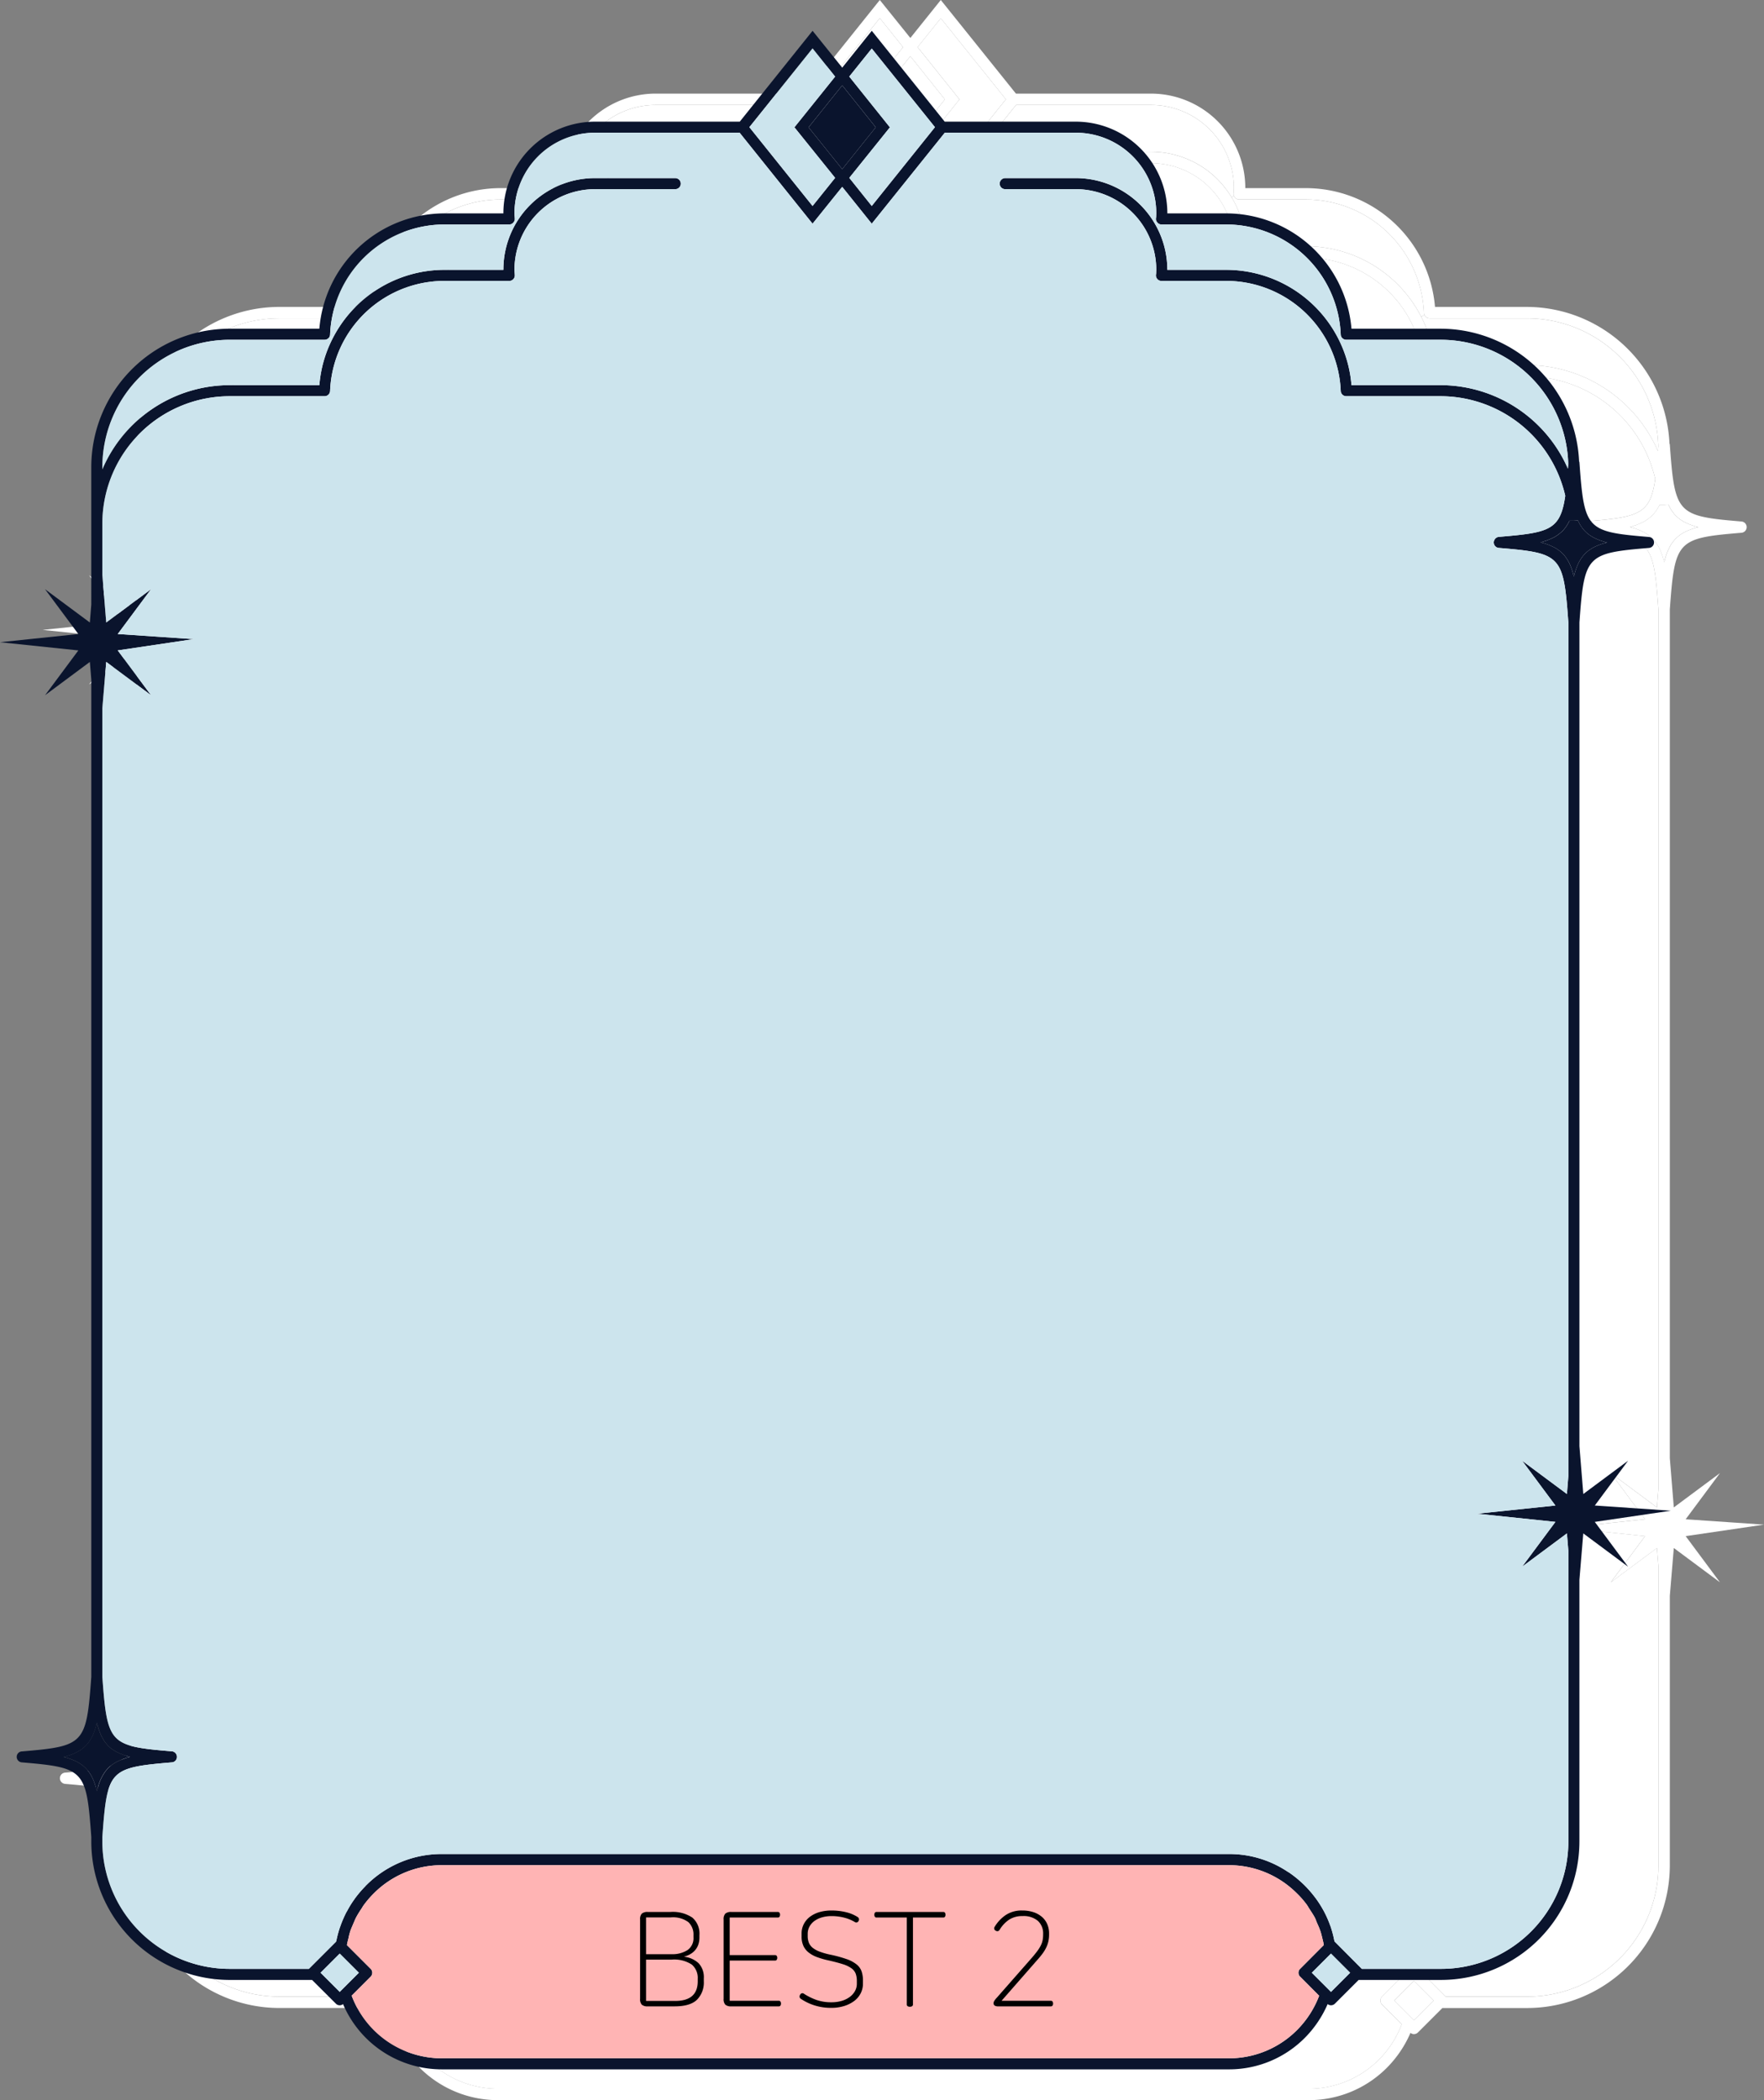 <svg xmlns="http://www.w3.org/2000/svg" width="372.293" height="443.21" viewBox="0 0 372.293 443.21">
  <rect x="0" y="0" width="372.293" height="443.21" fill="#808080" stroke="none"/>
  <g id="그룹_632" data-name="그룹 632" transform="translate(-84 -1361.5)">
    <g id="그룹_631" data-name="그룹 631" transform="translate(-73.066 764.501)">
      <g id="그룹_630" data-name="그룹 630" transform="translate(166.076 596.999)">
        <path id="패스_9618" data-name="패스 9618" d="M308.015,646.975a12.818,12.818,0,0,0-2.719-.963c.337-.1.65-.193.962-.313.072-.024.144-.024.216-.048.265-.1.505-.192.77-.313a2.936,2.936,0,0,0,.409-.168c.216-.1.433-.217.65-.313.144-.1.265-.168.409-.265a6.478,6.478,0,0,0,.818-.6c.144-.12.313-.24.457-.385a3.3,3.3,0,0,0,.385-.433c.12-.12.216-.265.337-.409a4.621,4.621,0,0,0,.337-.505c.1-.144.192-.313.289-.481.072-.144.168-.313.241-.481h.938l.914-.048c1.155,2.6,3.032,3.946,6.328,4.788-4.259,1.059-6.159,3.008-7.218,7.41,0-.048-.024-.072-.024-.12a15.3,15.3,0,0,0-.914-2.695.717.717,0,0,1-.1-.193,7.938,7.938,0,0,0-.529-.89,2.176,2.176,0,0,1-.12-.192,8.462,8.462,0,0,0-.7-.866c-.024,0-.024-.024-.048-.024a7.2,7.2,0,0,0-2-1.444C308.087,647,308.039,647,308.015,646.975Z" transform="translate(29.668 -534.783)" fill="#fff"/>
        <rect id="사각형_350" data-name="사각형 350" width="5.887" height="5.887" transform="translate(285.232 422.205) rotate(-45)" fill="#fff"/>
        <path id="패스_9619" data-name="패스 9619" d="M289.907,635.191A26.725,26.725,0,0,0,287,624.99l.674-.361a1.235,1.235,0,0,0,1.107.7H309.4A27.782,27.782,0,0,1,337.041,652.3c-.024.385-.048.722-.072,1.058A30.292,30.292,0,0,0,309.4,635.191Z" transform="translate(3.938 -558.151)" fill="#fff"/>
        <path id="패스_9620" data-name="패스 9620" d="M409.491,778.567c.12.529.265,1.035.337,1.564l-5.149,5.173a.855.855,0,0,0-.265.385,1.2,1.2,0,0,0,0,.914.854.854,0,0,0,.265.385l4.138,4.162a21.224,21.224,0,0,1-4.788,7.434,20.844,20.844,0,0,1-14.821,6.159H218.07a20.922,20.922,0,0,1-19.609-13.618l4.138-4.138a1.205,1.205,0,0,0,0-1.684l-5.173-5.173c.1-.529.217-1.035.361-1.564a12.243,12.243,0,0,1,.337-1.347c.193-.626.481-1.2.722-1.8.192-.409.337-.818.529-1.2a20.546,20.546,0,0,1,1.107-1.829c.217-.313.385-.65.6-.938a21.366,21.366,0,0,1,2.141-2.5l.024-.024a20.844,20.844,0,0,1,14.821-6.159H389.209a20.869,20.869,0,0,1,11.693,3.585.5.5,0,0,0,.144.1,21.947,21.947,0,0,1,2.983,2.5,19.472,19.472,0,0,1,2.165,2.5c.192.289.361.6.553.89.385.6.818,1.227,1.155,1.877.192.385.313.794.481,1.179a17.111,17.111,0,0,1,.746,1.829C409.275,777.652,409.371,778.109,409.491,778.567Z" transform="translate(-121.998 -363.94)" fill="#fff"/>
        <path id="패스_9621" data-name="패스 9621" d="M273.253,624.751a19.706,19.706,0,0,0-2.887-10.273l.505-.289a1.57,1.57,0,0,0,.241.361,1.165,1.165,0,0,0,.866.385h14.268a24.962,24.962,0,0,1,24.71,23.916,1.409,1.409,0,0,0,.1.457l-.674.361A27.376,27.376,0,0,0,286.246,624.8H273.253Z" transform="translate(-19.444 -572.83)" fill="#fff"/>
        <path id="패스_9622" data-name="패스 9622" d="M247.71,598.6l13.738,17.107L247.71,632.836l-4.884-6.111,8.83-11-8.83-11.02v-.024Z" transform="translate(-58.165 -594.75)" fill="#fff"/>
        <path id="패스_9623" data-name="패스 9623" d="M246.46,601.929l7.29,9.119-7.29,9.095-7.314-9.095Z" transform="translate(-63.339 -590.068)" fill="#fff"/>
        <path id="패스_9624" data-name="패스 9624" d="M247.534,598.589l4.908,6.135-8.854,11.02,8.854,11-4.908,6.111L233.8,615.719Z" transform="translate(-70.861 -594.764)" fill="#fff"/>
        <path id="패스_9625" data-name="패스 9625" d="M264.926,623.7a17.528,17.528,0,0,1,17.516-17.492h31.446l15.856,19.777,6.448-8.012,6.424,8.012,15.88-19.777h28.487A17.5,17.5,0,0,1,404.474,623.7c0,.265-.024.505-.024.746l-.048.433a.994.994,0,0,0,.1.529l-.505.289a20.956,20.956,0,0,0-2.935-3.777,19.888,19.888,0,0,0-14.075-5.847h-15.35a1.206,1.206,0,0,0-1.2,1.2,1.191,1.191,0,0,0,1.2,1.2h15.35a17.538,17.538,0,0,1,17.492,17.491c0,.265-.024.505-.024.746l-.048.457a1.156,1.156,0,0,0,.337.89,1.143,1.143,0,0,0,.866.361h14.268a24.962,24.962,0,0,1,24.71,23.916,1.2,1.2,0,0,0,1.2,1.155H466.4a27.873,27.873,0,0,1,27,21.654c-1.083,7.531-3.513,8.012-14.436,8.926a1.187,1.187,0,0,0-1.011.77.976.976,0,0,0-.1.457,1.183,1.183,0,0,0,1.107,1.179c13.618,1.131,14.051,1.588,15.11,16.192v185.6l-.313,3.9-9.744-7.242,7.242,9.744-17.034,1.781,17.034,1.78-7.242,9.744,9.744-7.242.313,3.8v63.206a27.7,27.7,0,0,1-27.669,27.669H449.177l-5.847-5.871-.072-.072-.072-.217a22.82,22.82,0,0,0-.77-2.935c-.048-.168-.12-.313-.168-.457a22.273,22.273,0,0,0-1.227-2.791,2.618,2.618,0,0,0-.193-.361,23.417,23.417,0,0,0-1.684-2.647c-.048-.072-.12-.144-.168-.217a24.22,24.22,0,0,0-2.189-2.526l-.144-.144a24.886,24.886,0,0,0-3.2-2.647,1.791,1.791,0,0,0-.289-.168,22.852,22.852,0,0,0-12.872-3.922H249.142a23.148,23.148,0,0,0-16.529,6.881.637.637,0,0,0-.12.144l-.12.12a24.053,24.053,0,0,0-2.045,2.406.5.5,0,0,0-.1.144,20.291,20.291,0,0,0-1.66,2.647l-.217.361a25.954,25.954,0,0,0-1.2,2.767c-.048.144-.1.289-.168.457a23.952,23.952,0,0,0-.77,2.863c-.024.1-.048.168-.072.241,0,.024-.024.048-.048.072l-5.871,5.871H203a27.7,27.7,0,0,1-27.669-27.669v-.987c1.059-14.629,1.492-15.086,15.11-16.24a1.179,1.179,0,0,0,1.107-1.2,1.206,1.206,0,0,0-1.107-1.2c-7.122-.577-10.635-1.01-12.511-3.344-1.708-2.141-2.093-5.871-2.6-12.824v-210.6l.842-10.081,9.744,7.242-7.242-9.744,16.529-2.454L178.67,715.2l7.242-9.744-9.744,7.242-.842-10.37V691.165A27.7,27.7,0,0,1,203,663.5h20.644a1.2,1.2,0,0,0,1.2-1.155,24.907,24.907,0,0,1,24.686-23.916h14.268a1.143,1.143,0,0,0,.866-.361,1.156,1.156,0,0,0,.337-.89l-.024-.433c-.024-.241-.048-.505-.048-.77a17.543,17.543,0,0,1,17.516-17.491h17.444a1.191,1.191,0,0,0,1.2-1.2,1.206,1.206,0,0,0-1.2-1.2H282.441a20,20,0,0,0-17.034,9.576l-.505-.24a.993.993,0,0,0,.1-.529l-.024-.409C264.95,624.206,264.926,623.965,264.926,623.7Z" transform="translate(-153.07 -584.05)" fill="#fff"/>
        <path id="패스_9626" data-name="패스 9626" d="M203.371,774.911l-4.162,4.162-4.162-4.162,2.165-2.165,2-2Z" transform="translate(-125.344 -352.706)" fill="#fff"/>
        <path id="패스_9627" data-name="패스 9627" d="M195.962,638.851a24.907,24.907,0,0,1,24.686-23.916h14.268a1.164,1.164,0,0,0,.866-.385,1.569,1.569,0,0,0,.241-.361l.505.24a19.881,19.881,0,0,0-2.887,10.322v.048H220.648a27.311,27.311,0,0,0-24.108,14.869l-.674-.361A1.408,1.408,0,0,0,195.962,638.851Z" transform="translate(-124.191 -572.83)" fill="#fff"/>
        <path id="패스_9628" data-name="패스 9628" d="M175.326,653A27.7,27.7,0,0,1,203,625.327h20.644a1.235,1.235,0,0,0,1.107-.7l.674.361a26.723,26.723,0,0,0-2.911,10.2H203a30.134,30.134,0,0,0-27.669,18.31Z" transform="translate(-153.07 -558.151)" fill="#fff"/>
        <path id="패스_9629" data-name="패스 9629" d="M179.573,762.954a6.634,6.634,0,0,0-.192.65,8.737,8.737,0,0,0-.265.938l-.072.217c-1.035-4.427-2.959-6.352-7.218-7.435,4.259-1.083,6.183-3.007,7.218-7.435a.567.567,0,0,1,.048.193c.1.361.192.7.313,1.035a4.155,4.155,0,0,0,.168.505c.12.337.241.674.385.986a4.172,4.172,0,0,0,.241.457c.1.193.217.385.313.577.1.144.217.313.313.457.12.144.241.313.385.457a4.807,4.807,0,0,0,.337.385,9.643,9.643,0,0,0,.746.65,5.734,5.734,0,0,0,.505.313c.144.1.289.193.457.289.192.1.409.193.626.289a2.6,2.6,0,0,0,.457.192l.722.289c.1.024.217.048.313.072.289.1.577.193.89.289a10.953,10.953,0,0,0-1.42.433.341.341,0,0,0-.144.048,10.752,10.752,0,0,0-1.059.457c-.072.024-.168.072-.241.1a8.014,8.014,0,0,0-.89.553.5.5,0,0,0-.144.1,6.267,6.267,0,0,0-.866.722c-.072.072-.12.144-.192.217-.168.217-.361.433-.505.65a3.127,3.127,0,0,0-.241.361c-.144.216-.265.433-.385.649l-.217.433C179.814,762.328,179.694,762.641,179.573,762.954Z" transform="translate(-157.992 -382.035)" fill="#fff"/>
        <path id="패스_9630" data-name="패스 9630" d="M503.759,709.191c.024.024.072.024.1.048a7.2,7.2,0,0,1,2,1.444c.024,0,.024.024.048.024a8.462,8.462,0,0,1,.7.866,2.176,2.176,0,0,0,.12.192,7.938,7.938,0,0,1,.529.89.717.717,0,0,0,.1.193,15.3,15.3,0,0,1,.914,2.695c0,.048.024.072.024.12,1.059-4.4,2.959-6.352,7.218-7.41-3.3-.842-5.173-2.189-6.328-4.788l-.914.048h-.938c-.072.168-.168.337-.241.481-.1.168-.192.337-.289.481a4.621,4.621,0,0,1-.337.505c-.12.144-.217.289-.337.409a3.3,3.3,0,0,1-.385.433c-.144.144-.313.265-.457.385a6.478,6.478,0,0,1-.818.6c-.144.1-.265.168-.409.265-.217.1-.433.216-.65.313a2.936,2.936,0,0,1-.409.168c-.265.12-.505.217-.77.313-.072.024-.144.024-.216.048-.313.12-.626.217-.962.313A12.818,12.818,0,0,1,503.759,709.191ZM459.633,1019.2l-4.162-4.162-4.162,4.162,4.162,4.162ZM350.737,606.96l8.83,11.02-8.83,11,4.884,6.111,13.738-17.131-13.738-17.107-4.884,6.087ZM338.8,617.979l8.854-11.02-4.908-6.135-13.738,17.131,13.738,17.131,4.908-6.111Zm17.684,0-7.29-9.119-7.314,9.119,7.314,9.095ZM262.148,995.818a20.845,20.845,0,0,0-14.821,6.159l-.024.024a21.366,21.366,0,0,0-2.141,2.5c-.217.289-.385.626-.6.938a20.546,20.546,0,0,0-1.107,1.829c-.192.385-.337.794-.529,1.2-.241.6-.529,1.179-.722,1.8a12.243,12.243,0,0,0-.337,1.347c-.144.529-.265,1.035-.361,1.564l5.173,5.173a1.205,1.205,0,0,1,0,1.684l-4.138,4.138a20.922,20.922,0,0,0,19.609,13.618H433.287a20.844,20.844,0,0,0,14.821-6.159,21.224,21.224,0,0,0,4.788-7.434l-4.138-4.162a.854.854,0,0,1-.265-.385,1.2,1.2,0,0,1,0-.914.855.855,0,0,1,.265-.385l5.149-5.173c-.072-.529-.217-1.035-.337-1.564-.12-.457-.216-.914-.361-1.347a17.111,17.111,0,0,0-.746-1.829c-.168-.385-.289-.794-.481-1.179-.337-.65-.77-1.275-1.155-1.877-.192-.289-.361-.6-.553-.89a19.472,19.472,0,0,0-2.165-2.5,21.947,21.947,0,0,0-2.983-2.5.5.5,0,0,1-.144-.1,20.869,20.869,0,0,0-11.693-3.585Zm-22.207,19.224-2,2-2.165,2.165,4.162,4.162,4.162-4.162ZM216,664.175a27.7,27.7,0,0,0-27.669,27.669v.505A30.134,30.134,0,0,1,216,674.039h19.513a26.723,26.723,0,0,1,2.911-10.2,27.311,27.311,0,0,1,24.108-14.869h12.992v-.048a19.9,19.9,0,0,1,19.922-19.9H312.89a1.206,1.206,0,0,1,1.2,1.2,1.191,1.191,0,0,1-1.2,1.2H295.447a17.543,17.543,0,0,0-17.516,17.491c0,.265.024.529.048.77l.024.433a1.156,1.156,0,0,1-.337.89,1.143,1.143,0,0,1-.866.361H262.533a24.907,24.907,0,0,0-24.686,23.916,1.2,1.2,0,0,1-1.2,1.155H216a27.7,27.7,0,0,0-27.669,27.669v11.164l.842,10.37,9.744-7.242-7.242,9.744,16.529,1.107-16.529,2.454,7.242,9.744-9.744-7.242-.842,10.081v210.6c.505,6.953.89,10.683,2.6,12.824,1.877,2.334,5.389,2.767,12.511,3.344a1.206,1.206,0,0,1,1.107,1.2,1.179,1.179,0,0,1-1.107,1.2c-13.618,1.155-14.051,1.612-15.11,16.24v.987A27.7,27.7,0,0,0,216,1018.363h17.227l5.871-5.871c.024-.024.048-.048.048-.072.024-.072.048-.144.072-.241a23.952,23.952,0,0,1,.77-2.863c.072-.168.12-.313.168-.457a25.954,25.954,0,0,1,1.2-2.767l.217-.361a20.291,20.291,0,0,1,1.66-2.647.5.5,0,0,1,.1-.144,24.053,24.053,0,0,1,2.045-2.406l.12-.12a.637.637,0,0,1,.12-.144,23.148,23.148,0,0,1,16.529-6.881H433.287a22.852,22.852,0,0,1,12.872,3.922,1.791,1.791,0,0,1,.289.168,24.886,24.886,0,0,1,3.2,2.647l.144.144a24.22,24.22,0,0,1,2.189,2.526c.048.072.12.144.168.217a23.417,23.417,0,0,1,1.684,2.647,2.618,2.618,0,0,1,.193.361,22.273,22.273,0,0,1,1.227,2.791c.048.144.12.289.168.457a22.82,22.82,0,0,1,.77,2.935l.072.217.072.072,5.847,5.871H479.41a27.7,27.7,0,0,0,27.669-27.669V927.488l-.313-3.8-9.744,7.242,7.242-9.744-17.034-1.78,17.034-1.781-7.242-9.744,9.744,7.242.313-3.9v-185.6c-1.059-14.6-1.492-15.062-15.11-16.192a1.183,1.183,0,0,1-1.107-1.179.976.976,0,0,1,.1-.457,1.187,1.187,0,0,1,1.011-.77c10.923-.914,13.353-1.4,14.436-8.926a27.873,27.873,0,0,0-27-21.654H458.79a1.2,1.2,0,0,1-1.2-1.155,24.962,24.962,0,0,0-24.71-23.916H418.61a1.143,1.143,0,0,1-.866-.361,1.156,1.156,0,0,1-.337-.89l.048-.457c0-.24.024-.481.024-.746a17.538,17.538,0,0,0-17.492-17.491h-15.35a1.191,1.191,0,0,1-1.2-1.2,1.206,1.206,0,0,1,1.2-1.2h15.35a19.888,19.888,0,0,1,14.075,5.847A20.956,20.956,0,0,1,417,638.647a19.706,19.706,0,0,1,2.887,10.273v.048h12.992a27.376,27.376,0,0,1,24.132,14.869,26.725,26.725,0,0,1,2.911,10.2H479.41A30.292,30.292,0,0,1,506.983,692.2c.024-.337.048-.674.072-1.058a27.782,27.782,0,0,0-27.645-26.971H458.79a1.235,1.235,0,0,1-1.107-.7,1.409,1.409,0,0,1-.1-.457,24.962,24.962,0,0,0-24.71-23.916H418.61a1.165,1.165,0,0,1-.866-.385,1.57,1.57,0,0,1-.241-.361.994.994,0,0,1-.1-.529l.048-.433c0-.24.024-.481.024-.746a17.5,17.5,0,0,0-17.492-17.492H371.5l-15.88,19.777-6.424-8.012-6.448,8.012-15.856-19.777H295.447a17.528,17.528,0,0,0-17.516,17.492c0,.265.024.505.048.77l.024.409a.993.993,0,0,1-.1.529,1.57,1.57,0,0,1-.241.361,1.165,1.165,0,0,1-.866.385H262.533a24.907,24.907,0,0,0-24.686,23.916,1.408,1.408,0,0,1-.1.457,1.235,1.235,0,0,1-1.107.7ZM185.926,989.683c-1.059-14.6-1.492-15.062-15.11-16.216a1.206,1.206,0,0,1-1.107-1.2,1.184,1.184,0,0,1,1.107-1.179c13.618-1.131,14.051-1.588,15.11-16.216V738.039l-.313-3.826-9.744,7.242,7.242-9.744-17.035-1.78,17.035-1.781-7.242-9.744,9.744,7.242.313-3.922V691.844A30.117,30.117,0,0,1,216,661.769h19.513a27.328,27.328,0,0,1,27.019-25.07h12.992v-.048a19.941,19.941,0,0,1,19.922-19.9h31.471L342.749,597l6.448,8.012L355.621,597l15.856,19.753h28.511a19.92,19.92,0,0,1,19.9,19.9v.048h12.992a27.368,27.368,0,0,1,27.044,25.07H479.41a30.215,30.215,0,0,1,30,28.824c.024.1.072.144.072.241,1.059,14.628,1.492,15.086,15.11,16.216a1.194,1.194,0,0,1,0,2.382c-13.618,1.131-14.051,1.588-15.11,16.192v179.1l.842,10.394,9.744-7.242-7.242,9.744,16.529,1.131-16.529,2.43,7.242,9.744-9.744-7.242-.842,10.105v56.9a30.117,30.117,0,0,1-30.075,30.075H461.485l-5.149,5.149a1.221,1.221,0,0,1-.866.361,1.16,1.16,0,0,1-.722-.265,23.911,23.911,0,0,1-4.932,7.314,23.19,23.19,0,0,1-16.529,6.881H262.148a23.336,23.336,0,0,1-21.486-14.2,1.111,1.111,0,0,1-.722.265,1.129,1.129,0,0,1-.842-.361l-5.173-5.149H216a30.117,30.117,0,0,1-30.075-30.075Zm1.54-11.116a6.634,6.634,0,0,1,.192-.65c.12-.313.241-.625.385-.914l.217-.433c.12-.216.241-.433.385-.649a3.127,3.127,0,0,1,.241-.361c.144-.217.337-.433.505-.65.072-.072.12-.144.192-.217a6.267,6.267,0,0,1,.866-.722.5.5,0,0,1,.144-.1,8.014,8.014,0,0,1,.89-.553c.072-.024.168-.072.241-.1a10.752,10.752,0,0,1,1.059-.457.341.341,0,0,1,.144-.048,10.953,10.953,0,0,1,1.42-.433c-.313-.1-.6-.193-.89-.289-.1-.024-.217-.048-.313-.072l-.722-.289a2.6,2.6,0,0,1-.457-.192c-.217-.1-.433-.193-.626-.289-.168-.1-.313-.192-.457-.289a5.734,5.734,0,0,1-.505-.313,9.643,9.643,0,0,1-.746-.65,4.807,4.807,0,0,1-.337-.385c-.144-.144-.265-.313-.385-.457-.1-.144-.217-.313-.313-.457-.1-.192-.217-.385-.313-.577a4.172,4.172,0,0,1-.241-.457c-.144-.313-.265-.65-.385-.986a4.155,4.155,0,0,1-.168-.505c-.12-.337-.217-.674-.313-1.035a.567.567,0,0,0-.048-.193c-1.035,4.427-2.959,6.352-7.218,7.435,4.259,1.083,6.183,3.008,7.218,7.435l.072-.217A8.737,8.737,0,0,1,187.465,978.567Z" transform="translate(-166.076 -596.999)" fill="#fff"/>
      </g>
    </g>
    <g id="그룹_629" data-name="그룹 629" transform="translate(92.18 758.933)">
      <g id="그룹_627" data-name="그룹 627" transform="translate(-8.18 609.067)">
        <g id="그룹_626" data-name="그룹 626">
          <path id="패스_9600" data-name="패스 9600" d="M344.447,921.384,328.4,923.743l7.03,9.458-9.458-7.03-.817,9.809v55.233a29.234,29.234,0,0,1-29.193,29.193h-17.4l-5,5a1.185,1.185,0,0,1-.841.35,1.126,1.126,0,0,1-.7-.257,23.208,23.208,0,0,1-4.788,7.1,22.509,22.509,0,0,1-16.044,6.679H85.074A22.652,22.652,0,0,1,64.218,1025.5a1.078,1.078,0,0,1-.7.257,1.1,1.1,0,0,1-.817-.35l-5.021-5H40.28a29.234,29.234,0,0,1-29.193-29.193v-.981c-1.028-14.176-1.448-14.62-14.667-15.741a1.17,1.17,0,0,1-1.074-1.168,1.149,1.149,0,0,1,1.074-1.144c13.219-1.1,13.639-1.541,14.667-15.741V745.97l-.3-3.713-9.459,7.03,7.03-9.458L-8.18,738.1l16.535-1.728-7.03-9.459,9.459,7.03.3-3.807V701.13A29.233,29.233,0,0,1,40.28,671.937h18.94A26.526,26.526,0,0,1,85.447,647.6H98.059v-.047A19.356,19.356,0,0,1,117.4,628.241h30.547l15.367-19.174,6.259,7.777,6.236-7.777L191.2,628.241h27.675a19.336,19.336,0,0,1,19.314,19.314v.047H250.8a26.565,26.565,0,0,1,26.25,24.335h18.917a29.329,29.329,0,0,1,29.123,27.978c.023.094.07.14.07.234,1.028,14.2,1.448,14.643,14.667,15.741a1.159,1.159,0,0,1,0,2.312c-13.219,1.1-13.639,1.541-14.667,15.717v173.85l.817,10.089,9.458-7.03-7.03,9.459ZM323.989,724.251c1.028-4.274,2.873-6.166,7.006-7.193-3.2-.818-5.021-2.125-6.142-4.647l-.887.047h-.911c-.07.163-.163.327-.234.467-.093.163-.187.327-.28.467a4.46,4.46,0,0,1-.327.49c-.117.14-.21.28-.327.4a3.2,3.2,0,0,1-.374.42c-.14.14-.3.257-.444.374a6.3,6.3,0,0,1-.794.584c-.14.094-.257.163-.4.257-.21.093-.42.21-.631.3a2.87,2.87,0,0,1-.4.164c-.257.117-.49.21-.747.3-.07.023-.14.023-.21.047-.3.117-.607.21-.934.3a12.444,12.444,0,0,1,2.639.934c.023.023.07.023.093.047a7,7,0,0,1,1.938,1.4c.023,0,.023.023.047.023a8.184,8.184,0,0,1,.677.841,2.168,2.168,0,0,0,.117.187,7.675,7.675,0,0,1,.514.864.7.7,0,0,0,.093.187,14.858,14.858,0,0,1,.887,2.616C323.965,724.18,323.989,724.2,323.989,724.251Zm-1.168,266.963V929.862l-.3-3.69-9.459,7.03,7.03-9.458-16.535-1.728,16.535-1.728-7.03-9.459,9.459,7.03.3-3.783V733.919c-1.028-14.176-1.448-14.62-14.667-15.717a1.149,1.149,0,0,1-1.074-1.144.948.948,0,0,1,.093-.444,1.152,1.152,0,0,1,.981-.747c10.6-.887,12.962-1.355,14.013-8.665a27.056,27.056,0,0,0-26.2-21.019H275.949a1.162,1.162,0,0,1-1.168-1.121A24.23,24.23,0,0,0,250.8,661.848H236.947a1.111,1.111,0,0,1-.841-.35,1.123,1.123,0,0,1-.327-.864l.047-.444c0-.234.023-.467.023-.724a17.024,17.024,0,0,0-16.979-16.979h-14.9a1.156,1.156,0,0,1-1.168-1.168,1.171,1.171,0,0,1,1.168-1.168h14.9a19.381,19.381,0,0,1,19.314,19.314v.047H250.8a26.573,26.573,0,0,1,23.424,14.433,26.059,26.059,0,0,1,2.826,9.9h18.917a29.4,29.4,0,0,1,26.764,17.633c.023-.327.047-.654.07-1.028a26.967,26.967,0,0,0-26.834-26.18H275.949a1.2,1.2,0,0,1-1.074-.677,1.366,1.366,0,0,1-.093-.444A24.23,24.23,0,0,0,250.8,649.937H236.947a1.13,1.13,0,0,1-.841-.374,1.524,1.524,0,0,1-.234-.35.964.964,0,0,1-.093-.514l.047-.42c0-.234.023-.467.023-.724a16.984,16.984,0,0,0-16.979-16.979H191.219l-15.414,19.2L169.57,642l-6.259,7.777-15.391-19.2H117.4a17.014,17.014,0,0,0-17,16.979c0,.257.023.49.047.747l.023.4a.964.964,0,0,1-.093.514,1.524,1.524,0,0,1-.234.35,1.13,1.13,0,0,1-.841.374H85.447a24.177,24.177,0,0,0-23.962,23.214,1.366,1.366,0,0,1-.093.444,1.2,1.2,0,0,1-1.074.677H40.28A26.891,26.891,0,0,0,13.423,701.13v.49A29.251,29.251,0,0,1,40.28,683.848h18.94a26.059,26.059,0,0,1,2.826-9.9,26.51,26.51,0,0,1,23.4-14.433H98.059v-.047A19.316,19.316,0,0,1,117.4,640.152h16.932a1.171,1.171,0,0,1,1.168,1.168,1.156,1.156,0,0,1-1.168,1.168H117.4a17.029,17.029,0,0,0-17,16.979c0,.257.023.514.047.747l.023.42a1.123,1.123,0,0,1-.327.864,1.111,1.111,0,0,1-.841.35H85.447a24.177,24.177,0,0,0-23.962,23.214,1.162,1.162,0,0,1-1.168,1.121H40.28A26.891,26.891,0,0,0,13.423,713.04v10.836l.817,10.066,9.459-7.03-7.03,9.459,16.044,1.074-16.044,2.382,7.03,9.458-9.459-7.03-.817,9.785V956.463c.49,6.749.864,10.369,2.522,12.448,1.822,2.266,5.231,2.686,12.144,3.246a1.17,1.17,0,0,1,1.074,1.168,1.144,1.144,0,0,1-1.074,1.168c-13.219,1.121-13.639,1.565-14.667,15.764v.958a26.891,26.891,0,0,0,26.857,26.858H57l5.7-5.7c.023-.023.047-.047.047-.07.023-.07.047-.14.07-.233a23.245,23.245,0,0,1,.747-2.779c.07-.164.117-.3.163-.444a25.164,25.164,0,0,1,1.168-2.686l.21-.35a19.7,19.7,0,0,1,1.611-2.569.49.49,0,0,1,.093-.14,23.333,23.333,0,0,1,1.985-2.335l.117-.117a.619.619,0,0,1,.117-.14,22.47,22.47,0,0,1,16.044-6.679H251.193a22.182,22.182,0,0,1,12.495,3.807,1.738,1.738,0,0,1,.28.163,24.139,24.139,0,0,1,3.106,2.569l.14.14a23.519,23.519,0,0,1,2.125,2.452c.047.07.117.14.163.21a22.731,22.731,0,0,1,1.635,2.569,2.554,2.554,0,0,1,.187.35,21.643,21.643,0,0,1,1.191,2.709c.047.14.117.28.163.444a22.148,22.148,0,0,1,.747,2.849l.07.21.07.07,5.675,5.7h16.722A26.891,26.891,0,0,0,322.821,991.214Zm-50.1,31.715,4.04-4.04-4.04-4.04-4.04,4.04Zm-6.516-4.858,5-5.021c-.07-.514-.21-1-.327-1.518-.117-.444-.21-.887-.35-1.308a16.634,16.634,0,0,0-.724-1.775c-.163-.374-.28-.771-.467-1.145-.327-.63-.747-1.238-1.121-1.822-.187-.28-.35-.584-.537-.864a18.888,18.888,0,0,0-2.1-2.429,21.306,21.306,0,0,0-2.9-2.429.491.491,0,0,1-.14-.093,20.255,20.255,0,0,0-11.35-3.48H85.074a20.233,20.233,0,0,0-14.386,5.979l-.023.023a20.717,20.717,0,0,0-2.079,2.429c-.21.28-.374.607-.584.911a19.952,19.952,0,0,0-1.074,1.775c-.187.374-.327.771-.514,1.168-.234.584-.514,1.144-.7,1.752a11.9,11.9,0,0,0-.327,1.308c-.14.514-.257,1-.35,1.518l5.021,5.021a1.17,1.17,0,0,1,0,1.635l-4.017,4.017a20.309,20.309,0,0,0,19.034,13.218H251.193a20.233,20.233,0,0,0,14.386-5.979,20.6,20.6,0,0,0,4.647-7.216l-4.017-4.04a.83.83,0,0,1-.257-.374,1.168,1.168,0,0,1,0-.888A.829.829,0,0,1,266.21,1018.071ZM189.141,629.409l-13.335-16.6-4.741,5.909v.023l8.571,10.7L171.064,640.1l4.741,5.932Zm-12.495.023-7.076-8.851-7.1,8.851,7.1,8.828Zm-8.571-10.7-4.764-5.955-13.335,16.628,13.335,16.628,4.764-5.932-8.594-10.673ZM63.518,1022.929l4.04-4.04-4.04-4.04-1.938,1.938-2.1,2.1ZM19.261,973.348c-.3-.093-.584-.187-.864-.28-.093-.023-.21-.047-.3-.07l-.7-.28a2.524,2.524,0,0,1-.444-.187c-.21-.094-.42-.187-.607-.28-.163-.094-.3-.187-.444-.28a5.594,5.594,0,0,1-.49-.3,9.392,9.392,0,0,1-.724-.631,4.677,4.677,0,0,1-.327-.374c-.14-.14-.257-.3-.374-.444-.093-.14-.21-.3-.3-.444-.093-.187-.21-.374-.3-.561a4.058,4.058,0,0,1-.234-.444c-.14-.3-.257-.63-.374-.957a4.032,4.032,0,0,1-.163-.49c-.117-.327-.21-.654-.3-1a.551.551,0,0,0-.047-.187c-1,4.3-2.873,6.166-7.006,7.217,4.134,1.051,6,2.919,7.006,7.217l.07-.21a8.489,8.489,0,0,1,.257-.911,6.441,6.441,0,0,1,.187-.63c.117-.3.234-.607.374-.887l.21-.42c.117-.21.234-.42.374-.631a3.043,3.043,0,0,1,.234-.35c.14-.21.327-.42.49-.63.07-.07.117-.14.187-.21a6.078,6.078,0,0,1,.841-.7.487.487,0,0,1,.14-.094,7.766,7.766,0,0,1,.864-.537c.07-.023.163-.07.234-.093a10.434,10.434,0,0,1,1.028-.444.331.331,0,0,1,.14-.047A10.6,10.6,0,0,1,19.261,973.348Z" transform="translate(8.18 -609.067)" fill="#0a142d"/>
          <path id="패스_9601" data-name="패스 9601" d="M145.076,657.965c-4.134,1.028-5.979,2.919-7.006,7.193,0-.047-.023-.07-.023-.117a14.858,14.858,0,0,0-.887-2.616.7.7,0,0,1-.093-.187,7.675,7.675,0,0,0-.514-.864,2.168,2.168,0,0,1-.117-.187,8.184,8.184,0,0,0-.677-.841c-.023,0-.023-.023-.047-.023a7,7,0,0,0-1.938-1.4c-.023-.023-.07-.023-.093-.047a12.444,12.444,0,0,0-2.639-.934c.327-.093.631-.187.934-.3.07-.023.14-.023.21-.047.257-.093.49-.187.747-.3a2.87,2.87,0,0,0,.4-.164c.21-.094.42-.21.631-.3.14-.094.257-.163.4-.257a6.3,6.3,0,0,0,.794-.584c.14-.117.3-.234.444-.374a3.2,3.2,0,0,0,.374-.42c.117-.117.21-.257.327-.4a4.46,4.46,0,0,0,.327-.49c.093-.14.187-.3.28-.467.07-.14.163-.3.234-.467h.911l.887-.047C140.055,655.839,141.876,657.147,145.076,657.965Z" transform="translate(194.099 -549.974)" fill="#0a142d"/>
          <path id="패스_9602" data-name="패스 9602" d="M310.468,917.563v61.352a26.891,26.891,0,0,1-26.857,26.858H266.889l-5.675-5.7-.07-.07-.07-.21a22.148,22.148,0,0,0-.747-2.849c-.047-.164-.117-.3-.163-.444a21.643,21.643,0,0,0-1.191-2.709,2.554,2.554,0,0,0-.187-.35,22.731,22.731,0,0,0-1.635-2.569c-.047-.07-.117-.14-.163-.21a23.519,23.519,0,0,0-2.125-2.452l-.14-.14a24.138,24.138,0,0,0-3.106-2.569,1.737,1.737,0,0,0-.28-.163,22.182,22.182,0,0,0-12.495-3.807H72.721a22.47,22.47,0,0,0-16.044,6.679.619.619,0,0,0-.117.14l-.117.117a23.334,23.334,0,0,0-1.985,2.335.49.49,0,0,0-.093.14,19.7,19.7,0,0,0-1.611,2.569l-.21.35a25.163,25.163,0,0,0-1.168,2.686c-.047.14-.093.28-.163.444a23.245,23.245,0,0,0-.747,2.779c-.023.093-.047.163-.07.233,0,.023-.023.047-.047.07l-5.7,5.7H27.927A26.891,26.891,0,0,1,1.07,978.915v-.958c1.028-14.2,1.448-14.643,14.667-15.764a1.144,1.144,0,0,0,1.074-1.168,1.17,1.17,0,0,0-1.074-1.168c-6.913-.561-10.323-.981-12.144-3.246-1.658-2.078-2.032-5.7-2.522-12.448V739.743l.817-9.785,9.459,7.03-7.03-9.458,16.044-2.382L4.316,724.072l7.03-9.459-9.459,7.03L1.07,711.578V700.741a26.891,26.891,0,0,1,26.857-26.858H47.965a1.162,1.162,0,0,0,1.168-1.121,24.177,24.177,0,0,1,23.962-23.214H86.944a1.111,1.111,0,0,0,.841-.35,1.123,1.123,0,0,0,.327-.864l-.023-.42c-.023-.233-.047-.49-.047-.747a17.029,17.029,0,0,1,17-16.979h16.932a1.156,1.156,0,0,0,1.168-1.168,1.171,1.171,0,0,0-1.168-1.168H105.043a19.415,19.415,0,0,0-16.535,9.3l-.49-.234a.964.964,0,0,0,.093-.514l-.023-.4c-.023-.257-.047-.49-.047-.747a17.014,17.014,0,0,1,17-16.979h30.524l15.391,19.2,6.259-7.777,6.236,7.777,15.414-19.2h27.652A16.984,16.984,0,0,1,223.5,635.256c0,.257-.023.49-.023.724l-.047.42a.964.964,0,0,0,.093.514l-.49.28a19.207,19.207,0,0,0-16.512-9.342h-14.9a1.171,1.171,0,0,0-1.168,1.168,1.156,1.156,0,0,0,1.168,1.168h14.9A17.024,17.024,0,0,1,223.5,647.166c0,.257-.023.49-.023.724l-.047.444a1.123,1.123,0,0,0,.327.864,1.111,1.111,0,0,0,.841.35h13.849a24.23,24.23,0,0,1,23.985,23.214,1.162,1.162,0,0,0,1.168,1.121h20.015a27.056,27.056,0,0,1,26.2,21.019c-1.051,7.31-3.41,7.777-14.013,8.665a1.152,1.152,0,0,0-.981.747.948.948,0,0,0-.093.444A1.149,1.149,0,0,0,295.8,705.9c13.219,1.1,13.639,1.541,14.667,15.717V901.775l-.3,3.783-9.459-7.03,7.03,9.459L291.2,909.716l16.535,1.728-7.03,9.458,9.459-7.03Z" transform="translate(20.533 -596.768)" fill="#cce4ed"/>
          <path id="패스_9603" data-name="패스 9603" d="M161.317,663.555c-.023.374-.047.7-.07,1.028a29.4,29.4,0,0,0-26.764-17.633H115.566a26.059,26.059,0,0,0-2.826-9.9l.654-.35a1.2,1.2,0,0,0,1.074.677h20.015A26.967,26.967,0,0,1,161.317,663.555Z" transform="translate(169.66 -572.169)" fill="#cce4ed"/>
          <rect id="사각형_349" data-name="사각형 349" width="5.714" height="5.714" transform="translate(276.866 409.823) rotate(-45)" fill="#cce4ed"/>
          <path id="패스_9604" data-name="패스 9604" d="M135.509,650.2a1.366,1.366,0,0,0,.093.444l-.654.35a26.573,26.573,0,0,0-23.424-14.433H98.913v-.047a19.128,19.128,0,0,0-2.8-9.972l.49-.28a1.524,1.524,0,0,0,.234.35,1.13,1.13,0,0,0,.841.374h13.849A24.23,24.23,0,0,1,135.509,650.2Z" transform="translate(147.452 -586.111)" fill="#cce4ed"/>
          <path id="패스_9605" data-name="패스 9605" d="M229.342,791.689l-5,5.021a.829.829,0,0,0-.257.374,1.168,1.168,0,0,0,0,.888.83.83,0,0,0,.257.374l4.017,4.04a20.6,20.6,0,0,1-4.648,7.216,20.233,20.233,0,0,1-14.386,5.979H43.208a20.309,20.309,0,0,1-19.034-13.218l4.017-4.017a1.17,1.17,0,0,0,0-1.635l-5.021-5.021c.093-.514.21-1,.35-1.518a11.9,11.9,0,0,1,.327-1.308c.187-.607.467-1.168.7-1.752.187-.4.327-.794.514-1.168a19.954,19.954,0,0,1,1.074-1.775c.21-.3.374-.631.584-.911a20.718,20.718,0,0,1,2.079-2.429l.023-.023a20.233,20.233,0,0,1,14.386-5.979H209.327a20.255,20.255,0,0,1,11.35,3.48.491.491,0,0,0,.14.093,21.306,21.306,0,0,1,2.9,2.429,18.888,18.888,0,0,1,2.1,2.429c.187.28.35.584.537.864.374.584.794,1.191,1.121,1.822.187.374.3.771.467,1.145a16.634,16.634,0,0,1,.724,1.775c.14.421.234.864.35,1.308C229.132,790.685,229.272,791.175,229.342,791.689Z" transform="translate(50.046 -387.706)" fill="#ffb4b4"/>
          <path id="패스_9606" data-name="패스 9606" d="M73.311,610.667l13.335,16.6L73.311,643.9l-4.741-5.932L77.141,627.3,68.57,616.6v-.023Z" transform="translate(110.674 -606.93)" fill="#cce4ed"/>
          <path id="패스_9607" data-name="패스 9607" d="M71.99,614l7.076,8.851-7.076,8.828-7.1-8.828Z" transform="translate(105.76 -602.483)" fill="#0a142d"/>
          <path id="패스_9608" data-name="패스 9608" d="M72.875,610.657l4.764,5.955-8.594,10.7,8.594,10.673-4.764,5.932L59.54,627.286Z" transform="translate(98.616 -606.943)" fill="#cce4ed"/>
          <path id="패스_9609" data-name="패스 9609" d="M60.588,626.257l.49.234a19.235,19.235,0,0,0-2.8,10.019v.047H45.665a26.51,26.51,0,0,0-23.4,14.433l-.654-.35a1.366,1.366,0,0,0,.093-.444,24.177,24.177,0,0,1,23.962-23.214H59.514a1.13,1.13,0,0,0,.841-.374A1.524,1.524,0,0,0,60.588,626.257Z" transform="translate(47.963 -586.111)" fill="#cce4ed"/>
          <path id="패스_9610" data-name="패스 9610" d="M28.871,786.858l-4.04,4.04-4.04-4.04,2.1-2.1,1.938-1.938Z" transform="translate(46.867 -377.035)" fill="#cce4ed"/>
          <path id="패스_9611" data-name="패스 9611" d="M49.04,636.7l.654.35a26.059,26.059,0,0,0-2.826,9.9H27.927A29.251,29.251,0,0,0,1.07,664.722v-.49a26.891,26.891,0,0,1,26.857-26.858H47.965A1.2,1.2,0,0,0,49.04,636.7Z" transform="translate(20.533 -572.169)" fill="#cce4ed"/>
          <path id="패스_9612" data-name="패스 9612" d="M10.718,768.893c.28.093.561.187.864.28a10.6,10.6,0,0,0-1.378.42.331.331,0,0,0-.14.047,10.434,10.434,0,0,0-1.028.444c-.07.023-.163.07-.234.093a7.766,7.766,0,0,0-.864.537.487.487,0,0,0-.14.094,6.078,6.078,0,0,0-.841.7c-.07.07-.117.14-.187.21-.163.21-.35.42-.49.63a3.043,3.043,0,0,0-.234.35c-.14.21-.257.42-.374.631l-.21.42c-.14.28-.257.584-.374.887a6.441,6.441,0,0,0-.187.63,8.488,8.488,0,0,0-.257.911l-.07.21c-1-4.3-2.873-6.166-7.006-7.217,4.134-1.051,6-2.919,7.006-7.217a.551.551,0,0,1,.047.187c.093.35.187.677.3,1a4.032,4.032,0,0,0,.163.49c.117.327.234.654.374.957a4.058,4.058,0,0,0,.234.444c.093.187.21.374.3.561.093.14.21.3.3.444.117.14.234.3.374.444a4.677,4.677,0,0,0,.327.374,9.393,9.393,0,0,0,.724.631,5.594,5.594,0,0,0,.49.3c.14.094.28.187.444.28.187.093.4.187.607.28a2.525,2.525,0,0,0,.444.187l.7.28C10.508,768.847,10.625,768.87,10.718,768.893Z" transform="translate(15.859 -404.893)" fill="#0a142d"/>
        </g>
      </g>
      <g id="그룹_628" data-name="그룹 628" transform="translate(126.911 1005.754)">
        <path id="패스_9613" data-name="패스 9613" d="M56.026,779.055a7.408,7.408,0,0,1,4.68,1.2,4.485,4.485,0,0,1,1.485,3.7v.507a4.673,4.673,0,0,1-.182,1.3,3.709,3.709,0,0,1-.575,1.163,3.822,3.822,0,0,1-1.023.939,5.079,5.079,0,0,1-1.527.631,5.357,5.357,0,0,1,3.125,1.373,4.3,4.3,0,0,1,1.107,3.195v.614a5.171,5.171,0,0,1-1.443,3.9q-1.443,1.4-4.722,1.4H51.317a1.852,1.852,0,0,1-1.289-.35,1.7,1.7,0,0,1-.364-1.25V780.65a1.693,1.693,0,0,1,.364-1.245,1.84,1.84,0,0,1,1.289-.35Zm-5.1,8.912h5.353a5.97,5.97,0,0,0,3.377-.855,3.051,3.051,0,0,0,1.275-2.732v-.423a3.563,3.563,0,0,0-1.079-2.758,5.444,5.444,0,0,0-3.713-.995H50.925Zm0,9.865h6.138q4.764,0,4.764-4.15v-.53a3.659,3.659,0,0,0-1.261-3,6.777,6.777,0,0,0-4.26-1.039H50.925Z" transform="translate(-49.664 -778.747)"/>
        <path id="패스_9614" data-name="패스 9614" d="M68.646,779.055a.405.405,0,0,1,.364.168.84.84,0,0,1,0,.839.4.4,0,0,1-.364.17H58.5v7.931h9.585a.381.381,0,0,1,.336.166.7.7,0,0,1,.112.392.745.745,0,0,1-.112.423.376.376,0,0,1-.336.166H58.5V797.8H68.842a.4.4,0,0,1,.364.166.756.756,0,0,1,.112.423.742.742,0,0,1-.112.42.406.406,0,0,1-.364.168H58.865a1.852,1.852,0,0,1-1.289-.35,1.7,1.7,0,0,1-.364-1.25V780.65a1.693,1.693,0,0,1,.364-1.245,1.84,1.84,0,0,1,1.289-.35Z" transform="translate(-39.584 -778.747)"/>
        <path id="패스_9615" data-name="패스 9615" d="M70.777,778.923a12.7,12.7,0,0,1,3.139.364,7.94,7.94,0,0,1,2.41,1.009.592.592,0,0,1,.2.841.527.527,0,0,1-.813.2,8.407,8.407,0,0,0-2.2-.9,10.669,10.669,0,0,0-2.7-.334,7.164,7.164,0,0,0-1.99.266,5.057,5.057,0,0,0-1.6.757,3.553,3.553,0,0,0-1.051,1.191,3.192,3.192,0,0,0-.378,1.541v.448a3.754,3.754,0,0,0,.252,1.429,2.685,2.685,0,0,0,.827,1.079,5.422,5.422,0,0,0,1.5.81,15.03,15.03,0,0,0,2.27.633,27.843,27.843,0,0,1,3.363.922,7.113,7.113,0,0,1,2.088,1.109,3.314,3.314,0,0,1,1.065,1.457,5.9,5.9,0,0,1,.294,1.976v.645a4.409,4.409,0,0,1-.476,2.03,4.674,4.674,0,0,1-1.359,1.614,6.973,6.973,0,0,1-2.116,1.065,9.029,9.029,0,0,1-2.746.392,11.431,11.431,0,0,1-3.517-.518,11.07,11.07,0,0,1-2.845-1.359.579.579,0,0,1-.2-.869.52.52,0,0,1,.813-.227,12.572,12.572,0,0,0,2.648,1.306,9.428,9.428,0,0,0,3.153.49,7.487,7.487,0,0,0,2.158-.294,5.364,5.364,0,0,0,1.7-.829,3.877,3.877,0,0,0,1.107-1.245,3.186,3.186,0,0,0,.392-1.555v-.532a4.548,4.548,0,0,0-.238-1.569,2.554,2.554,0,0,0-.883-1.137,6.266,6.266,0,0,0-1.808-.869q-1.163-.375-3.013-.8a17.262,17.262,0,0,1-2.494-.715,6.326,6.326,0,0,1-1.78-.995,3.826,3.826,0,0,1-1.079-1.4,4.7,4.7,0,0,1-.364-1.936V783.8a4.3,4.3,0,0,1,.476-2.032,4.565,4.565,0,0,1,1.317-1.544,6.271,6.271,0,0,1,1.99-.967A8.936,8.936,0,0,1,70.777,778.923Z" transform="translate(-30.42 -778.923)"/>
        <path id="패스_9616" data-name="패스 9616" d="M85.377,779.055a.405.405,0,0,1,.364.168.84.84,0,0,1,0,.839.4.4,0,0,1-.364.17h-6.39v18.328a.418.418,0,0,1-.2.392.971.971,0,0,1-.476.112.873.873,0,0,1-.423-.112.414.414,0,0,1-.2-.392V780.232H71.308a.406.406,0,0,1-.367-.17.856.856,0,0,1,0-.839.41.41,0,0,1,.367-.168Z" transform="translate(-21.396 -778.747)"/>
        <path id="패스_9617" data-name="패스 9617" d="M87.663,778.923a7.3,7.3,0,0,1,2.4.364,5.288,5.288,0,0,1,1.78,1.009,4.25,4.25,0,0,1,1.1,1.527,4.855,4.855,0,0,1,.381,1.948V784a6.407,6.407,0,0,1-.142,1.4,6.028,6.028,0,0,1-.434,1.278,8.034,8.034,0,0,1-.768,1.289A18.391,18.391,0,0,1,90.8,789.4l-7.508,8.576h10.4a.407.407,0,0,1,.364.166.774.774,0,0,1,.11.423.76.76,0,0,1-.11.42.408.408,0,0,1-.364.168H82.672a1.485,1.485,0,0,1-.838-.168.592.592,0,0,1-.227-.5.95.95,0,0,1,.114-.42,4.065,4.065,0,0,1,.561-.729l7.483-8.52c.448-.523.822-.992,1.121-1.4a7.855,7.855,0,0,0,.715-1.163,4.327,4.327,0,0,0,.364-1.079,6.4,6.4,0,0,0,.1-1.121v-.168a3.563,3.563,0,0,0-1.107-2.777,4.644,4.644,0,0,0-3.235-1.007,5.015,5.015,0,0,0-2.859.771,6.8,6.8,0,0,0-1.992,2.144.544.544,0,0,1-.362.266.611.611,0,0,1-.448-.1.549.549,0,0,1-.224-.815,7.9,7.9,0,0,1,2.284-2.45A5.989,5.989,0,0,1,87.663,778.923Z" transform="translate(-7.006 -778.923)"/>
      </g>
    </g>
  </g>
</svg>

